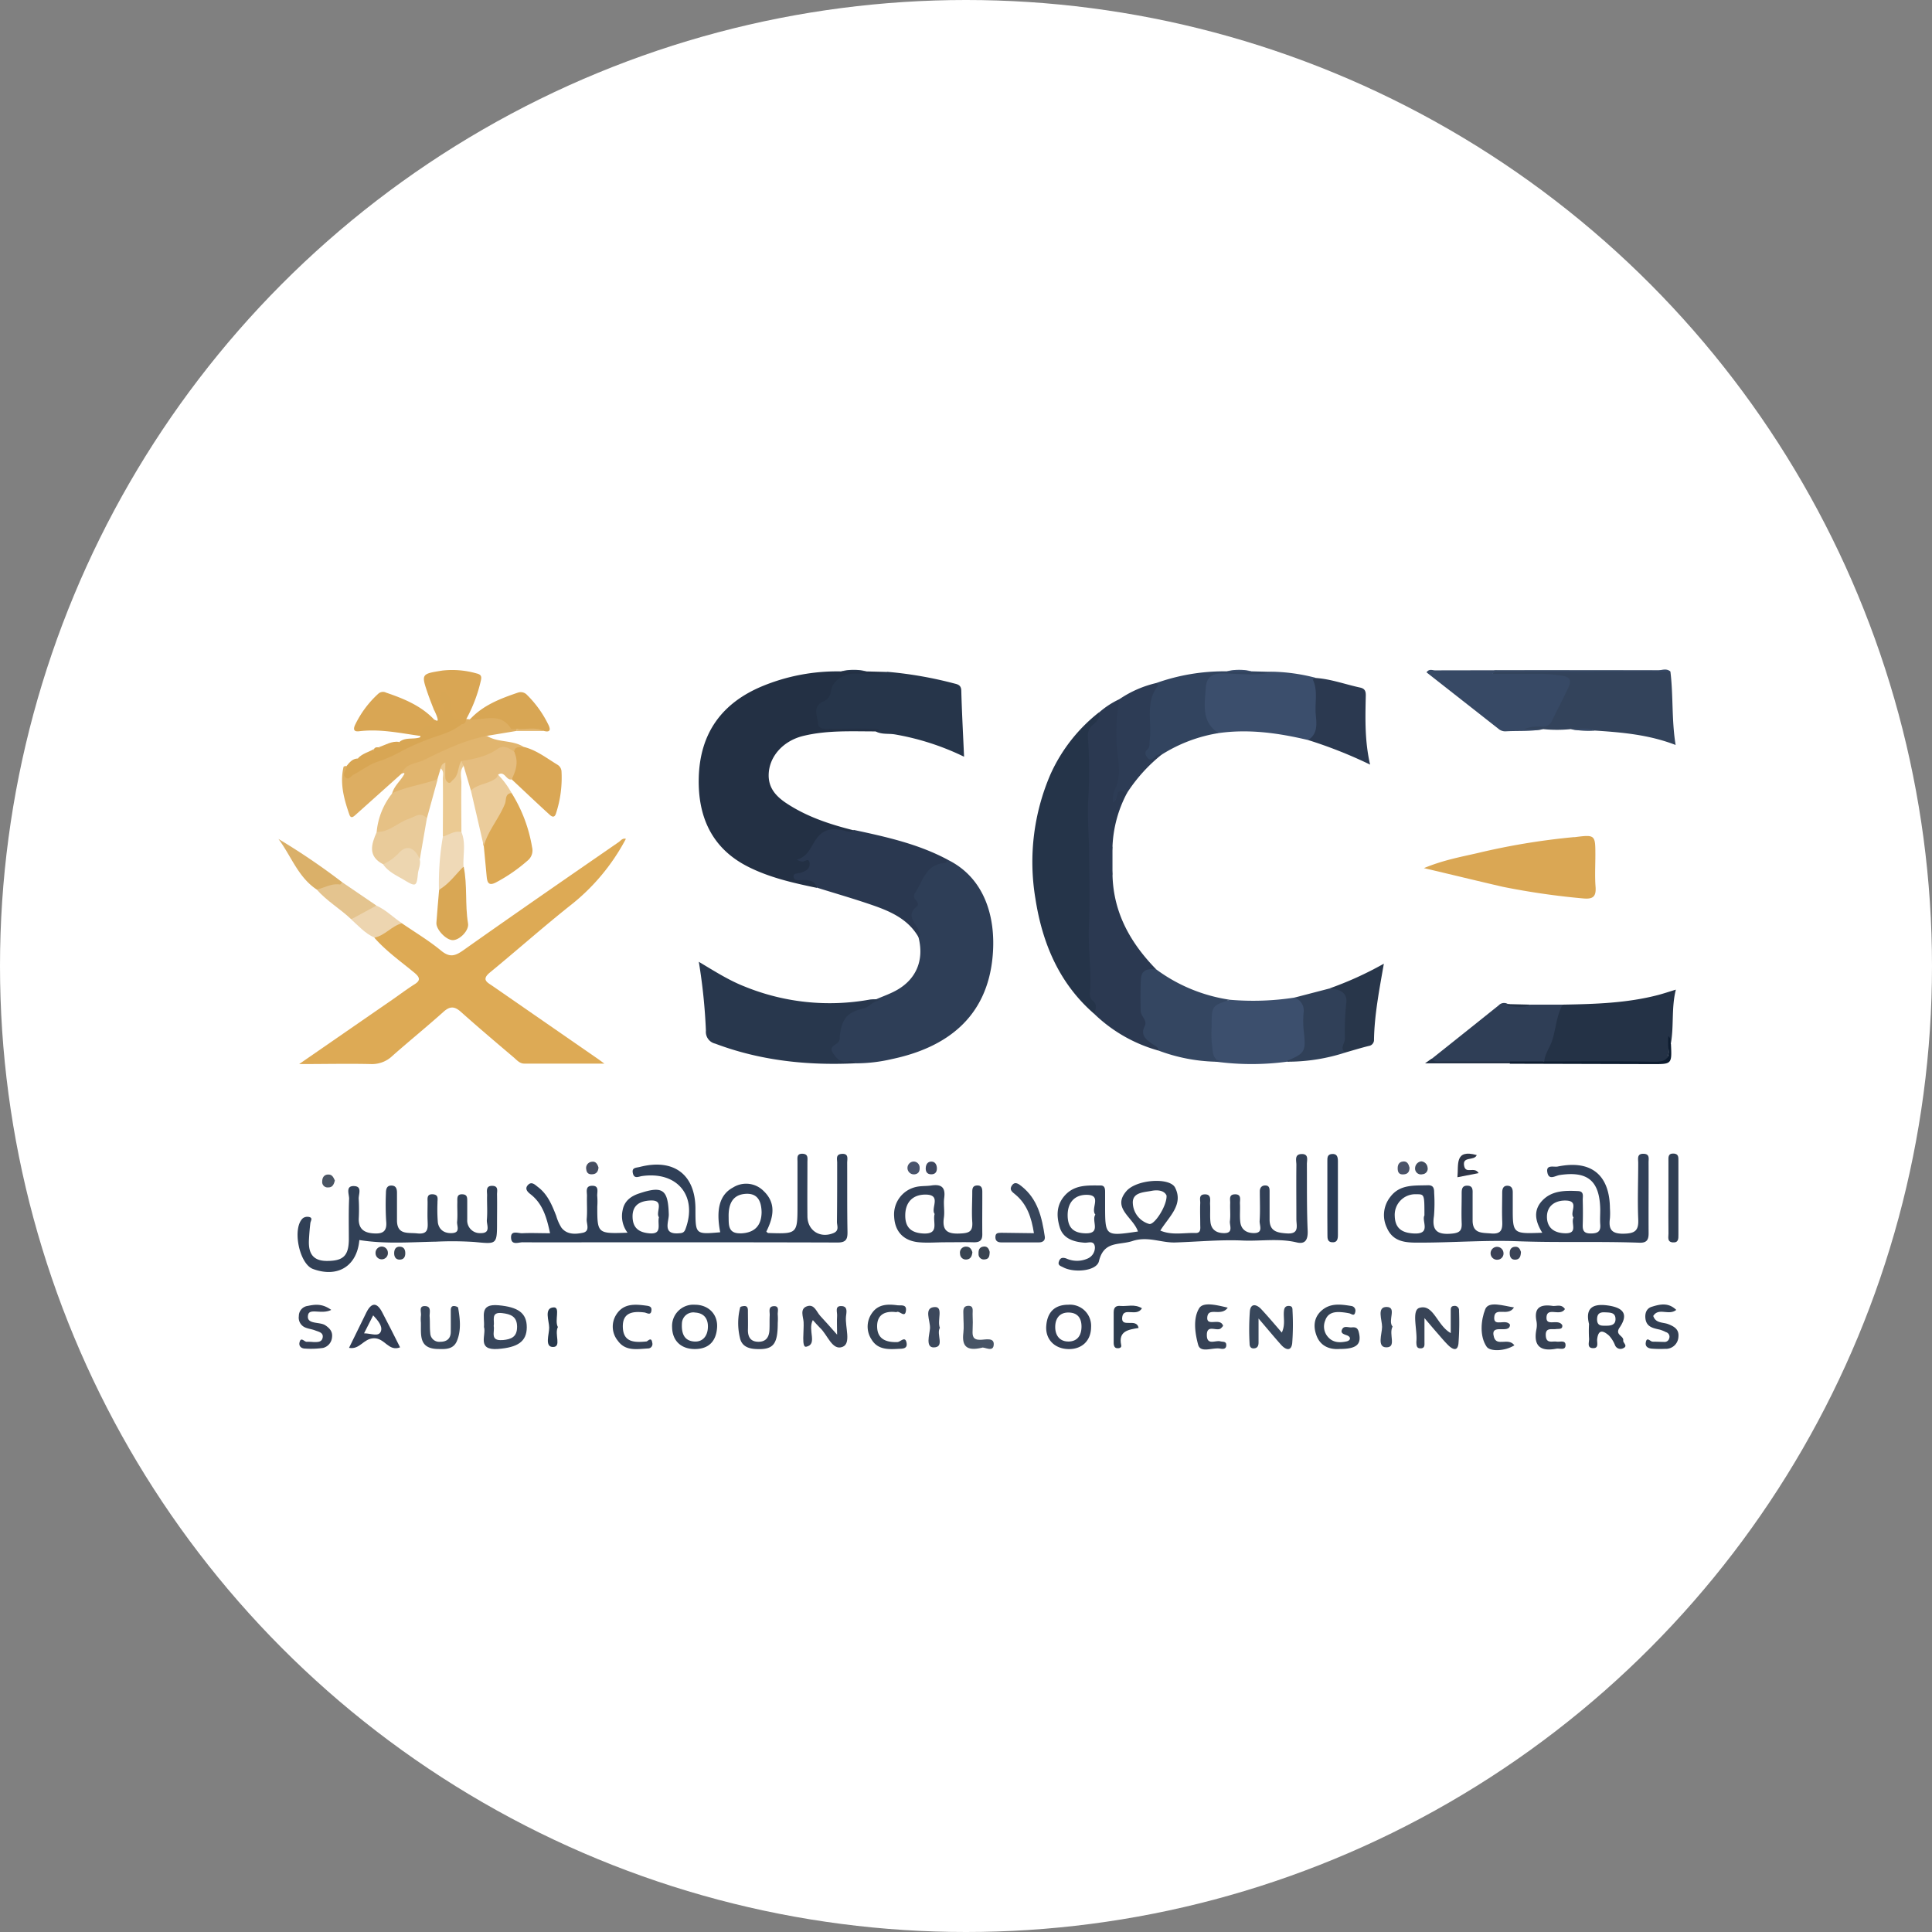 <svg xmlns="http://www.w3.org/2000/svg" viewBox="0 0 500 500"><rect x="0" y="0" width="500" height="500" fill="#808080" stroke="none"/><defs><style>.cls-1{fill:#fff;}.cls-2{fill:#314056;}.cls-3{fill:#38475b;}.cls-4{fill:#37455b;}.cls-5{fill:#384357;}.cls-6{fill:#384457;}.cls-7{fill:#344254;}.cls-8{fill:#39475b;}.cls-9{fill:#2b3c56;}.cls-10{fill:#303e53;}.cls-11{fill:#364156;}.cls-12{fill:#354053;}.cls-13{fill:#364256;}.cls-14{fill:#353f54;}.cls-15{fill:#323f53;}.cls-16{fill:#344156;}.cls-17{fill:#354254;}.cls-18{fill:#475466;}.cls-19{fill:#2d3c4e;}.cls-20{fill:#3c485c;}.cls-21{fill:#3b495d;}.cls-22{fill:#27384c;}.cls-23{fill:#2f3648;}.cls-24{fill:#49546c;}.cls-25{fill:#4a5564;}.cls-26{fill:#424d60;}.cls-27{fill:#454d61;}.cls-28{fill:#3c4257;}.cls-29{fill:#3b4451;}.cls-30{fill:#394552;}.cls-31{fill:#3a4453;}.cls-32{fill:#3b4353;}.cls-33{fill:#4b546a;}.cls-34{fill:#3b4356;}.cls-35{fill:#3e475f;}.cls-36{fill:#2f3f57;}.cls-37{fill:#314058;}.cls-38{fill:#324056;}.cls-39{fill:#38465b;}.cls-40{fill:#333f55;}.cls-41{fill:#334156;}.cls-42{fill:#303d50;}.cls-43{fill:#323d54;}.cls-44{fill:#da5;}.cls-45{fill:#233044;}.cls-46{fill:#2e3e57;}.cls-47{fill:#253449;}.cls-48{fill:#2b3951;}.cls-49{fill:#28374d;}.cls-50{fill:#26354a;}.cls-51{fill:#2a3850;}.cls-52{fill:#33435b;}.cls-53{fill:#243246;}.cls-54{fill:#daa754;}.cls-55{fill:#3b4e6c;}.cls-56{fill:#374965;}.cls-57{fill:#3c4f6d;}.cls-58{fill:#344661;}.cls-59{fill:#2f3e56;}.cls-60{fill:#32445f;}.cls-61{fill:#ddae62;}.cls-62{fill:#2b3950;}.cls-63{fill:#2d3c55;}.cls-64{fill:#304058;}.cls-65{fill:#dca955;}.cls-66{fill:#28364a;}.cls-67{fill:#e1b56e;}.cls-68{fill:#d9a654;}.cls-69{fill:#daa755;}.cls-70{fill:#d8a654;}.cls-71{fill:#d9a754;}.cls-72{fill:#e6c185;}.cls-73{fill:#e9cb9a;}.cls-74{fill:#e5bd7f;}.cls-75{fill:#ebcc9b;}.cls-76{fill:#ebca93;}.cls-77{fill:#efd9b7;}.cls-78{fill:#e4c48f;}.cls-79{fill:#dab069;}.cls-80{fill:#edd5b0;}.cls-81{fill:#edd6b0;}.cls-82{fill:#0d1c2f;}</style></defs><g id="Layer_2" data-name="Layer 2"><circle class="cls-1" cx="250" cy="250" r="250"/></g><g id="Layer_1" data-name="Layer 1"><path class="cls-2" d="M93,320.92c-.59,6.73-5.57,9.85-12,7.49-3.58-1.31-5.45-10.63-2.6-13.15a2,2,0,0,1,1.52-.32c1.15.21.48,1,.4,1.59-.17,1.4-.28,2.82-.36,4.23-.19,3.29.76,5.57,4.64,5.57,4.19,0,5.62-1.28,5.68-5.5,0-3.55-.08-7.1.07-10.64,0-1.17-1-3.37,1.35-3.23,2.17.12,1,2.23,1.14,3.44a45.78,45.78,0,0,1,0,5.11c0,2.44,1.26,3.49,3.68,3.68s3.71-.36,3.42-3.18a69.87,69.87,0,0,1-.06-7.24c0-1.11.26-2.06,1.6-1.94,1.06.09,1.26.94,1.26,1.87,0,2.41,0,4.83,0,7.24.08,3.72,2.87,3,5.22,3.26,3,.34,2.77-1.45,2.7-3.38-.06-1.56,0-3.13,0-4.69,0-.91-.27-2.16,1.36-2.05s1.16,1.33,1.2,2.23a41.19,41.19,0,0,0,.1,5.1c.32,1.93,1.77,2.84,3.72,2.71,2.2-.14,1.15-1.89,1.26-2.93.17-1.68,0-3.4.06-5.1,0-1-.18-2.13,1.4-2,1.24.08,1.15,1,1.16,1.85,0,1.56,0,3.13,0,4.69a3.27,3.27,0,0,0,3.46,3.5c2.78.05,1.5-2.18,1.62-3.43.19-2.11,0-4.25.06-6.38,0-1-.44-2.52,1.44-2.42,1.56.07,1.11,1.38,1.13,2.26.05,2.56,0,5.11,0,7.67,0,5.38-.32,5.11-5.89,4.59a88,88,0,0,0-9.89-.08C106.35,321.46,99.72,322,93,320.92Z"/><path class="cls-3" d="M325.71,341.23c0,2.91,0,4.55,0,6.19,0,.75-.18,1.41-1.07,1.53s-1.25-.42-1.25-1.23a64.49,64.49,0,0,1,.08-8.46c.27-2.11,1.81-1.65,2.93-.46,1.78,1.91,3.46,3.91,5.33,6.06,1-2.12.33-3.95.57-5.71.11-.85.54-1.24,1.38-1.17s.81.66.82,1.22a64.49,64.49,0,0,1-.08,8.46c-.28,2.19-1.75,1.63-2.85.4C329.88,346.18,328.28,344.23,325.71,341.23Z"/><path class="cls-4" d="M267.58,319.15c-.64-4.08-1.78-7.49-4.8-10-.8-.66-1.69-1.24-.88-2.38s1.79-.32,2.49.24c4.19,3.32,5.27,8.1,6,13,.15,1-.48,1.52-1.51,1.52q-4.87,0-9.75,0c-1,0-1.58-.42-1.52-1.49s.83-.95,1.52-1Z"/><path class="cls-5" d="M210.36,341.64c-1.41,2.64,1.33,6.26-1.73,6.9-1.24.26-.53-4.15-.66-6.41-.08-1.35-1.06-3.41.88-4.07s2.46,1.48,3.47,2.54c1.24,1.3,2.41,2.68,4.32,4.81,0-2.22-.09-3.55,0-4.87.08-1-.69-2.64,1.19-2.53,1.68.1,1.2,1.72,1.11,2.7-.26,2.72,1.39,6.88-.82,7.83-2.74,1.17-3.94-3.14-5.94-4.93C211.61,343.06,211.1,342.43,210.36,341.64Z"/><path class="cls-6" d="M375.45,345c0-2.15,0-4,0-5.79,0-.56,0-1.17.8-1.23a1.11,1.11,0,0,1,1.34,1.22,73.1,73.1,0,0,1-.14,8.51c-.25,2.22-1.65,1.42-2.67.41s-1.91-2.1-2.85-3.17-1.77-2.06-3.28-3.83c0,2.71,0,4.49,0,6.27,0,.65.13,1.5-.92,1.56s-1.13-.62-1.17-1.37a3.1,3.1,0,0,1,0-.43c.28-3-1.31-8.06.79-8.68C371,337.39,371.87,343,375.45,345Z"/><path class="cls-7" d="M346.76,349.11c-2.54.21-4.95-.66-6-3.34-.9-2.3-.82-4.78,1.29-6.62,2.29-2,5-1.59,7.68-1.16a1.22,1.22,0,0,1,1,1.58c-.23,1.24-1,.41-1.56.31a16.41,16.41,0,0,0-2.51-.32c-1.66-.05-3.08.38-3.69,2.17a4.05,4.05,0,0,0,.77,4.34c1.32,1.46,3.06,1.44,4.72,1.09,1.13-.24,1.27-1.18.06-1.6-.94-.32-1.71-.61-1.12-1.64.51-.87,1.56-.33,2.36-.39s1.53-.09,1.86,1.11C352.47,347.83,351.23,349.11,346.76,349.11Z"/><path class="cls-8" d="M108.93,342.26a8.76,8.76,0,0,1,0-1.7c.19-.95-.71-2.67,1.17-2.54,1.64.11,1,1.73,1.09,2.75.11,1.41,0,2.84.16,4.24a2.32,2.32,0,0,0,2.59,2.24c1.66,0,2.7-.78,2.72-2.55s0-3.68,0-5.52c0-.57.08-1.2.84-1.18.37,0,1,.22,1.06.42.51,2.93.85,5.95-.36,8.74-1,2.21-3.19,2-5.19,1.95C108.33,348.87,109,345.36,108.93,342.26Z"/><path class="cls-9" d="M343.52,309.86c0-3.1,0-6.2,0-9.31,0-.83-.07-1.77,1.12-1.89,1.38-.15,1.61.76,1.61,1.85,0,6.35,0,12.71,0,19.06,0,1.05-.14,2.06-1.55,1.93-1.17-.1-1.16-1.07-1.16-1.9C343.5,316.36,343.52,313.11,343.52,309.86Z"/><path class="cls-10" d="M431.79,309.9c0-3.12,0-6.24,0-9.36,0-1-.18-2.09,1.42-2,1.23.11,1.16,1,1.16,1.83q0,9.57,0,19.16c0,1,.07,2.12-1.46,2s-1.09-1.42-1.11-2.28C431.75,316.15,431.79,313,431.79,309.9Z"/><path class="cls-11" d="M201.28,342.4c0,5.58-1.17,6.94-5.59,6.73-2.06-.09-3.73-.76-4.19-2.86a16.37,16.37,0,0,1,.06-7.93c.06-.21.72-.33,1.11-.34.76,0,.88.57.89,1.14,0,1.7.05,3.4,0,5.11,0,1.87.79,3,2.74,3s2.73-1.21,2.83-3c.07-1.27,0-2.55.07-3.82.06-.89-.47-2.29,1-2.39,1.62-.12,1,1.36,1.08,2.2A15.13,15.13,0,0,1,201.28,342.4Z"/><path class="cls-12" d="M405,338.78c-1.26,2.07-4.73-.76-4.77,2.27,0,2.31,3.07.13,4.09,1.92.12,1.17-.94.88-1.7,1-1.17.12-2.7-.43-2.57,1.71s1.68,1.35,2.8,1.53c.86.14,2.34-.48,2.31.94s-1.51.73-2.38.89c-4.18.81-6-.75-5.15-5.06a5.55,5.55,0,0,0,0-2.11c-.71-3.61,1.21-4.35,4.21-3.9C402.86,338.08,404.09,337.42,405,338.78Z"/><path class="cls-6" d="M391.82,338.36c-1.55,2.53-5-.35-5.12,2.62-.12,2.51,3,.21,4.09,1.84-.06,2.67-5.25-.61-4.16,3.21.73,2.58,3.72,0,5.29,2.13-2.45,1.57-6.3,1.65-7.17.38-1.87-2.71-1.5-6.9-.36-9.74C385.26,336.65,389,337.93,391.82,338.36Z"/><path class="cls-13" d="M317.74,338.42c-1.69,2.42-5-.26-5.29,2.42s3.34,0,4.09,2.28a3.13,3.13,0,0,1-.71.75c-1.14.63-3.51-1.14-3.5,1.65s2.26,1.26,3.52,1.62c.64.18,1.53-.07,1.51,1s-.93,1-1.56.88c-2-.36-5.1,1.26-5.72-1-.83-3-1.35-6.86.28-9.47C311.42,336.86,314.9,337.75,317.74,338.42Z"/><path class="cls-14" d="M85.72,339c-2.52,1.27-5.69-.59-6,1.37-.46,2.49,3,1.62,4.48,2.62,1.2.8,1.91,1.69,1.73,3.08a3.09,3.09,0,0,1-2.31,2.77,21.73,21.73,0,0,1-4.64.17c-1,0-1.7-.62-1.46-1.61.38-1.58,1.26-.05,1.91-.15a13.73,13.73,0,0,1,1.69.07c1,0,2.17.11,2.39-1.18s-1.07-1.48-1.93-1.82-1.65-.4-2.44-.71a2.75,2.75,0,0,1-1.8-3,2.63,2.63,0,0,1,2.3-2.64C81.48,337.59,83.39,337.3,85.72,339Z"/><path class="cls-15" d="M433.81,339c-1.94,1.57-4.55-.71-5.95,1.57.64,1.95,2.54,1.59,3.89,2.12,1.61.63,2.83,1.39,2.62,3.31a3.25,3.25,0,0,1-3.44,3.08,27.75,27.75,0,0,1-3.41-.05c-.93-.06-1.76-.48-1.6-1.54.25-1.72,1.17-.26,1.78-.27,1,0,2,.06,3,.07a1.22,1.22,0,0,0,1.28-.89,1.24,1.24,0,0,0-.85-1.65,8.78,8.78,0,0,0-1.57-.64c-1.7-.38-3.44-.66-3.72-2.84-.18-1.41.28-2.69,1.67-3.09C429.55,337.55,431.75,337,433.81,339Z"/><path class="cls-16" d="M167.28,347.17c.35,0,1.3-1.38,1.53.36a1.14,1.14,0,0,1-1.12,1.45c-2.82.16-5.82.78-7.8-2a5.76,5.76,0,0,1-.38-6.79c1.84-2.88,4.75-2.69,7.65-2.3.71.09,1.51.18,1.44,1.15-.1,1.58-1.21.69-1.86.62-3-.36-5.68,0-5.55,3.84S164.07,347.49,167.28,347.17Z"/><path class="cls-17" d="M232,339.59c-2.86-.38-5,.54-5,3.64,0,3.27,2.23,4.2,5.23,4.1.77,0,2-1.65,2.37.11s-1.16,1.58-2.29,1.65c-2.62.16-5.24.14-6.78-2.47a6,6,0,0,1,.16-6.82c1.6-2.3,4.08-2.33,6.54-2,.85.11,2.36-.3,2.24,1.24C234.28,341.4,232.74,339,232,339.59Z"/><path class="cls-18" d="M254.11,348.79c-4.21,1-5.18-.65-4.79-3.88.18-1.53,0-3.1,0-4.66,0-.94-.24-2.2,1.18-2.3,1.58-.1,1.18,1.25,1.21,2.14.06,1.41.07,2.83,0,4.24s.07,2.43,1.95,2.41c1.27,0,3.57-.69,3.52,1.14C257.15,350.19,254.7,348.46,254.11,348.79Z"/><path class="cls-19" d="M295.54,338.58c-1.41,2.33-4.71-.38-5.1,2.22-.47,3.11,3.7.12,4.23,2.87-2.47.44-5.33.69-4.5,4.48.15.68-.59.85-1.18.75s-.77-.73-.77-1.28c0-2.68,0-5.36,0-8,0-1.32.64-1.77,1.82-1.64C291.75,338.13,293.6,337.41,295.54,338.58Z"/><path class="cls-20" d="M243.24,343.64c-1,1.66,1.35,5-1.56,5.07-2.22.05-1.13-3.26-1-4.92.14-1.93-1.75-5.43,1.25-5.53C244.23,338.19,242.46,341.76,243.24,343.64Z"/><path class="cls-21" d="M360.4,343.32c-1.07,1.95,1.12,5.39-1.62,5.37-2.46,0-1.12-3.47-1.1-5.28s-1.46-5.23,1.22-5.17S359.06,341.81,360.4,343.32Z"/><path class="cls-22" d="M144.38,343.44c-.95,1.83,1,5.14-1.25,5.16s-1-3.28-1-5-1.44-5.12,1.16-5.25C145.09,338.26,143.44,341.78,144.38,343.44Z"/><path class="cls-23" d="M377.18,304.67c.33-3.28-.78-7.35,5-5.74-.65,1.62-3.83.17-3.25,2.86.47,2.12,2.63,0,3.74,1.81Z"/><path class="cls-24" d="M238,302.15c.05,1-.3,1.65-1.33,1.77a1.66,1.66,0,1,1-.31-3.31A1.55,1.55,0,0,1,238,302.15Z"/><path class="cls-25" d="M86.66,305.5c-.28,1.16-.69,1.82-1.73,1.8a1.39,1.39,0,0,1-1.54-1.54c0-1.15.63-1.89,1.79-1.78C86.12,304.06,86.39,305,86.66,305.5Z"/><path class="cls-26" d="M367.81,300.56a1.76,1.76,0,0,1,1.64,1.56,1.44,1.44,0,0,1-1.32,1.77,1.52,1.52,0,0,1-1.9-1.64A1.82,1.82,0,0,1,367.81,300.56Z"/><path class="cls-27" d="M154.89,302.15c-.07.89-.43,1.6-1.4,1.73s-1.64-.17-1.76-1.22a1.62,1.62,0,0,1,1.5-2C154.22,300.53,154.63,301.31,154.89,302.15Z"/><path class="cls-28" d="M387.7,326a1.67,1.67,0,1,1,1.4-1.76A1.6,1.6,0,0,1,387.7,326Z"/><path class="cls-29" d="M256.13,324c-.05,1-.11,1.83-1.26,1.93a1.37,1.37,0,0,1-1.62-1.47c-.05-.9.17-1.69,1.25-1.84S255.93,323.25,256.13,324Z"/><path class="cls-30" d="M251.65,324.06c-.11,1.21-.57,1.83-1.55,1.9a1.5,1.5,0,0,1-1.64-1.48,1.54,1.54,0,0,1,1.7-1.84C251.13,322.68,251.46,323.48,251.65,324.06Z"/><path class="cls-31" d="M104.89,324.32c0,1-.41,1.66-1.45,1.67s-1.44-.75-1.43-1.68.37-1.69,1.43-1.67S104.88,323.35,104.89,324.32Z"/><path class="cls-32" d="M98.74,322.61a1.6,1.6,0,0,1,1.64,1.53,1.6,1.6,0,1,1-3.19.13A1.63,1.63,0,0,1,98.74,322.61Z"/><path class="cls-33" d="M364.78,302.18c0,.88-.3,1.6-1.32,1.73s-1.64-.15-1.73-1.24.24-2,1.44-2.08C364.19,300.5,364.56,301.29,364.78,302.18Z"/><path class="cls-34" d="M393.62,324c-.05,1.15-.32,1.93-1.4,2s-1.48-.64-1.51-1.6.34-1.67,1.38-1.74S393.42,323.41,393.62,324Z"/><path class="cls-35" d="M242.47,302.37c0,1-.5,1.57-1.52,1.54s-1.43-.68-1.37-1.66.56-1.66,1.51-1.63S242.45,301.45,242.47,302.37Z"/><path class="cls-36" d="M219.25,300.94c0-1,.49-2.48-1.46-2.31-1.56.14-1.13,1.38-1.13,2.26,0,5.11,0,10.22-.06,15.33,0,1,.67,2.26-.9,2.9-3.43,1.42-6.7-.61-6.74-4.33-.05-4.69,0-9.37,0-14.06,0-.93.29-2.09-1.29-2.14s-1.27,1.19-1.28,2.08c0,3.69,0,7.38,0,11.08,0,7.59,0,7.6-7.55,7.35-.18,0-.35-.23-.52-.35,1.83-3.68,2.65-7.35-.72-10.54a6.35,6.35,0,0,0-7.87-.9c-3.45,1.83-4.5,5.6-3.34,11.6-6.39.56-6.39.56-6.41-5.72v-.43c-.05-8.85-5.65-13-14.39-10.76-1,.25-2.15.13-1.8,1.65s1.46.84,2.39.71c9.15-1.29,14.41,5.19,11.21,13.75-.32.85-.79,1-1.54,1.05-4.56.45-2.71-3-2.77-4.9-.19-6.44-1.54-7.46-7.75-5.37-2.16.73-3.78,2-4.2,4.34a7.1,7.1,0,0,0,1.28,5.79c-7.77.29-7.84.23-7.83-6.77a18.07,18.07,0,0,0,0-2.55c-.16-1.09.7-2.92-1.45-2.82-1.73.08-1.19,1.62-1.22,2.66-.06,2,.11,4-.07,5.95-.11,1.23,1,3.14-1.05,3.56-1.91.39-4.08.49-5.49-1.33a11.91,11.91,0,0,1-1.35-3.06c-1.09-2.78-2.21-5.55-4.7-7.44-.74-.56-1.62-1.53-2.55-.61s-.36,1.72.58,2.44c3.12,2.41,4.19,5.9,5.07,10.11-2.64,0-4.91-.11-7.17,0-1,.07-3-.89-2.92,1.16s1.94,1.17,3,1.18c7.8.06,15.59,0,23.38,0,19.39,0,38.79,0,58.18.06,2.25,0,2.54-1,2.51-2.81C219.22,312.87,219.28,306.9,219.25,300.94ZM168,319.18c-2.59-.24-4.19-1.32-4.29-4.13-.11-3.16,1.89-4.21,4.5-4.36,4-.23,1.35,3.08,2.32,4.32C170.07,316.83,171.55,319.52,168,319.18Zm23.7,0c-3.34.11-3.09-2.25-3.13-4.27-.06-3.05.84-5.75,4.46-5.95,3.12-.17,4,2,4.07,4.71C197.08,317.31,195.18,319.09,191.65,319.2Z"/><path class="cls-37" d="M426.65,300.8c0-.91.34-2.12-1.21-2.2-1.9-.1-1.46,1.34-1.47,2.37,0,4.83-.2,9.67,0,14.48.16,3-.78,3.77-3.76,3.83-3.23.06-3.94-1.21-3.56-4a18.22,18.22,0,0,0,0-2.56c-.08-8.7-4.89-12.6-13.53-10.82-1,.2-3.13-.61-2.65,1.6.42,2,2,.79,3.17.6C410.91,303,414,305.6,414.14,313c0,1.28-.09,2.57,0,3.83.18,1.93-.68,2.39-2.48,2.39s-2.11-.82-2.05-2.33c.07-2.12.05-4.26,0-6.38,0-.91.37-2.18-1.17-2.26-3.3-.16-6.7-.18-9.19,2.35s-2,5.38-.11,8.43c-7.65.3-7.65.3-7.64-6.64,0-1.28,0-2.56,0-3.84,0-1-.37-1.68-1.43-1.68s-1.3.87-1.3,1.77c0,2.41-.09,4.83,0,7.24.1,2.1-.07,3.58-2.85,3.34-2.34-.21-4.76.09-4.81-3.28,0-2.27,0-4.54,0-6.82,0-1,.17-2.18-1.24-2.26-1.72-.11-1.58,1.24-1.59,2.37,0,2.42-.1,4.84,0,7.24.1,1.94-.44,2.6-2.56,2.79-3.68.34-5.22-.71-4.61-4.57a40.69,40.69,0,0,0,.05-5.95c0-1.09-.11-2-1.55-2-3.53.13-7.28-.32-9.79,3a7.56,7.56,0,0,0-.9,8c1.68,3.89,5.21,3.87,8.68,3.85,8.39,0,16.81-.67,25.14-.36,10.51.4,21,0,31.5.38,1.9.08,2.44-.69,2.42-2.49C426.62,313,426.68,306.91,426.65,300.8Zm-60.78,18.42c-3.09-.16-4.82-1.36-4.91-4.52a5.33,5.33,0,0,1,5.59-5.63c2.09,0,2.09,0,2.09,5.49C367.85,316,370.53,319.47,365.87,319.22Zm39.19-.05c-2.88-.06-4.73-1.45-4.71-4.31s2.21-4.23,4.89-4.16c3.65.1.85,3.14,2,4.38C406.43,316.54,408.56,319.25,405.06,319.17Z"/><path class="cls-38" d="M338.22,301.25c0-1,.53-2.56-1.25-2.59-2.09,0-1.45,1.71-1.47,2.83-.05,4.69,0,9.37,0,14.06,0,1.65.84,3.86-2.41,3.66-2.55-.16-4.55-.52-4.52-3.67,0-2.41,0-4.83,0-7.24,0-.7-.06-1.44-1-1.5s-1.53.5-1.53,1.52c0,2.56.12,5.12-.05,7.67-.07,1.13,1.06,3.13-1.48,3.13-1.93,0-3.31-.91-3.53-2.9-.18-1.55,0-3.13-.08-4.68-.06-1,.53-2.54-1.39-2.45-1.55.08-1.11,1.37-1.14,2.26-.07,1.56.12,3.14-.07,4.68-.13,1.14,1,3.13-1.52,3.1-1.94,0-3.32-.88-3.52-2.91-.16-1.55,0-3.12-.1-4.68,0-1,.39-2.53-1.45-2.44-1.55.08-1.05,1.41-1.09,2.28-.08,1.84,0,3.69,0,5.54,0,.93.27,2.23-1.24,2.18-3-.1-6.08.66-9.09-.63,2.24-3.62,6.07-6.71,3.82-11.12-1.39-2.72-10-2.13-12.61.92-3.81,4.43,1.78,6.75,3,10.44-8.49,1.25-8.49,1.25-8.5-6.66,0-1.14,0-2.28,0-3.41,0-.86,0-1.86-1.19-1.84-3.24,0-6.58-.26-9.13,2.47-2.35,2.52-2.29,5.51-1.41,8.39s3.56,3.75,6.44,3.95c1,.07,2.48-.69,2.65,1.15a3.12,3.12,0,0,1-2,3,6.7,6.7,0,0,1-5.39-.06c-1.06-.37-1.62-.15-1.94.82s.51,1.13,1.11,1.45c2.8,1.51,8.65,1,9.26-1.56,1.28-5.34,5.2-4.1,8.67-5.23,4-1.32,7.43.49,11.11.37,5.83-.19,11.76-.76,17.45-.5,4.6.2,9.33-.63,13.93.48,2.23.54,2.91-.67,2.87-2.85C338.17,312.89,338.26,307.07,338.22,301.25Zm-57.45,17.93c-2.94-.11-4.37-1.44-4.46-4.43-.1-3.55,1.83-5.58,5-5.53,4,.07.83,3.57,2.17,5.12C282.35,315.94,285.18,319.35,280.77,319.18Zm16.64-2.42a5.84,5.84,0,0,1-4.23-5.26c-.23-2.92,2.78-2.91,4.8-3.3,1.61-.32,3.33-.13,3.92,1.2C302.06,312,298.75,317.1,297.41,316.76Z"/><path class="cls-38" d="M254.22,308.46c0-.9-.16-1.71-1.36-1.66s-1.24.91-1.24,1.78c0,2.55-.18,5.12,0,7.65s-.85,2.9-3.13,3c-3.24.17-4.72-.68-4.21-4.14.24-1.67-.15-3.42.08-5.09.38-2.77-.79-3.58-3.33-3.2-1.26.19-2.57.09-3.81.35a7.28,7.28,0,0,0-5.81,7.77c.2,3.83,2.44,6.23,6.43,6.58,2.25.2,4.54,0,6.81,0v0c2.41,0,4.82-.06,7.23,0,1.55.05,2.37-.36,2.34-2.1C254.18,315.83,254.23,312.14,254.22,308.46Zm-12.34,5.71c-.6,2.08,1.43,5.34-3.07,5.05-3.25-.21-4.59-1.8-4.53-4.83.07-3.46,2.15-5.3,5.38-5.23C243.73,309.25,240.81,312.69,241.88,314.17Z"/><path class="cls-39" d="M129,337.8c-5.08-.45-3.51,2.9-3.75,5.63.68,2-2,6.11,3.65,5.68,5-.39,7.42-1.86,7.43-5.61S134,338.25,129,337.8Zm1.1,9c-3.41.31-2-2.16-2.33-3.62.29-1.42-.87-3.72,2.2-3.35,2.14.26,3.82.83,3.85,3.48S132.39,346.6,130.1,346.82Z"/><path class="cls-40" d="M276.51,337.66c-3.64,0-5.48,2-5.74,5.48s2.15,5.9,5.66,6,5.91-2.11,5.94-5.66A5.47,5.47,0,0,0,276.51,337.66Zm.16,9.52c-2.42.08-3.61-1.59-3.58-3.84s1.27-3.81,3.73-3.65c2.24.14,3.12,1.65,3.07,3.79S278.82,347.1,276.67,347.18Z"/><path class="cls-41" d="M179.81,337.66a5.51,5.51,0,0,0-5.87,5.81c.05,3.55,2.36,5.71,6,5.66s5.42-2.18,5.64-5.58S183.37,337.66,179.81,337.66Zm3.38,6.1c-.15,2.05-1.35,3.58-3.55,3.42-2.36-.17-3.36-1.8-3.15-4.82a2.94,2.94,0,0,1,3.44-2.67C182.4,339.84,183.36,341.54,183.19,343.76Z"/><path class="cls-42" d="M420.09,346.93c.19-1.28-2.27-1.41-.93-3.37,2.34-3.44,1-5.14-3.09-5.71-4.8-.67-5.64,1.54-4.83,4.81a31.88,31.88,0,0,0,0,3.64c.13,1-.71,2.61,1.11,2.6,1.5,0,.89-1.47,1-2.34.32-2.75,1.73-2.09,3.07-.9a7.82,7.82,0,0,1,1.55,2.49,1.52,1.52,0,0,0,2.13.76C421.4,348.32,420,347.53,420.09,346.93Zm-4.44-3.84c-1.13,0-2.29.14-2.33-1.59,0-1.53.69-1.94,2.06-1.87s2.74,0,2.71,1.82C418.07,342.9,416.86,343.11,415.65,343.09Z"/><path class="cls-43" d="M98.9,339.6c-1.38-2.65-2.79-2.52-4.08.06-1.49,3-2.94,6-4.49,9.16,2.8.54,3.71-2.41,6.41-2.48,2.87-.08,3.8,3.51,6.8,2.35C102,345.58,100.45,342.58,98.9,339.6Zm-.32,4.92c-.55,1.53-2.42.57-4.36.54l2.36-4.65C97.77,341.7,99.06,343.18,98.58,344.52Z"/><path class="cls-44" d="M104,238.94c3.41,2.34,7,4.48,10.17,7.1,2.23,1.82,3.61,1.39,5.76-.13,13.33-9.44,26.78-18.71,40.22-28,.5-.35.93-1.06,1.83-.82a53.77,53.77,0,0,1-14.58,17.39c-7,5.58-13.69,11.52-20.61,17.2-2.29,1.89-.65,2.57.73,3.52L154.68,274c.38.26.74.54,1.73,1.26H135.67c-1.19,0-1.94-.94-2.75-1.63-4.58-3.88-9.16-7.76-13.64-11.76-1.64-1.47-2.84-1.52-4.52,0-4.32,3.87-8.84,7.53-13.18,11.37A7.62,7.62,0,0,1,96,275.38c-5.88-.14-11.77,0-18.58,0l24.21-16.73c1.86-1.29,3.67-2.66,5.58-3.87,1.66-1,1.51-1.79.08-3-3.54-2.93-7.33-5.6-10.4-9.09C99,241,100.86,238.68,104,238.94Z"/><path class="cls-45" d="M226.64,189.29c-6.28,0-12.56-.34-18.77,1.17-5.21,1.27-8.92,5.37-8.94,10.2,0,3.25,1.83,5.3,4.27,7,5.39,3.65,11.47,5.66,17.72,7.22-.45,1.55-1.67,1.1-2.62.89-3.66-.81-6.12.63-7.7,3.88a11.45,11.45,0,0,1-.77,1.26c-.38.56-2,.8-.1,1.87,1.17.65.06,2.54-2.47,4.11,1.58.67,4.26-.22,4.15,2.89-6.18-1.28-12.39-2.69-18-5.57-9.21-4.73-12.84-12.87-12.57-23,.32-11.51,6-19.3,16.5-23.65a50.64,50.64,0,0,1,20.31-3.8,19.88,19.88,0,0,1,6.53,0l5.61.15c-.33,1.52-1.63,1.2-2.61,1.27-1.87.14-3.75,0-5.63.06a5.28,5.28,0,0,0-3.4.82c-2.64,2.15-3.79,5.39-5.58,8.13-1.17,1.8.41,3.51,2.8,3.6,3.06.13,6.13,0,9.19.05a6.41,6.41,0,0,1,2.9.45c.38.19.72.51.48.9S227.11,189.45,226.64,189.29Z"/><path class="cls-46" d="M226.75,258.61c1.76-.77,3.61-1.4,5.28-2.34,5.15-2.88,7.17-7.86,5.69-13.66a3.76,3.76,0,0,0-1-2.39c-1.16-1.75-2.25-3.45-.63-5.62.85-1.15-.48-2.61.17-4a27.16,27.16,0,0,1,4.59-6.79c1.23-1.37,3-.83,4.4-1.31,9.37,4.58,12.55,14.56,11.66,24.82-1.39,16.22-12.25,23.85-26.05,26.76a41.25,41.25,0,0,1-9.38,1.11,9.92,9.92,0,0,0-3.21-.2c-3-.18-4.37-2.6-2.74-5a12.37,12.37,0,0,0,1.42-3.83c.84-3.09,2.62-5.25,5.89-5.89A13.36,13.36,0,0,0,226.75,258.61Z"/><path class="cls-47" d="M283.22,262.42c-9.14-7.91-13.49-18.37-15.27-29.94a57.26,57.26,0,0,1,3.94-32.15,42.53,42.53,0,0,1,12.56-16c1.06,1.38.15,2.44-.65,3.42a6.41,6.41,0,0,0-1.11,4.14c-.2,4.83.72,9.66-.16,14.47a2,2,0,0,0-.08.88c1.51,5.42.21,10.92.3,16.37.1,6.19.33,12.4-.13,18.61a48.67,48.67,0,0,0,1.35,17C284.32,260.52,284.41,261.59,283.22,262.42Z"/><path class="cls-48" d="M283.22,262.42c.26-1.21.91-2.44-.48-3.47a2.32,2.32,0,0,1-.63-2.2c.4-5.68-.57-11.32-.3-17.07.29-6.07.1-12.33.05-18.45,0-4.9-.53-9.86-.2-14.73a117.83,117.83,0,0,0-.12-15.72,3.52,3.52,0,0,1,1.24-3.14c1-.86,2-1.75,1.67-3.26a21.84,21.84,0,0,1,5.36-3.48c1.26.08.67,1,.56,1.48-1,4.49-.53,9-.18,13.49.23,2.93.54,6.12-1.23,8.9a2.79,2.79,0,0,0-.22,2.29c-.14-1.13-.28-2.34,1.1-2.77.77-.23,1.87-.45,1.8,1a32.15,32.15,0,0,0-3.72,13.59,34,34,0,0,0,0,7.68c.26,9.75,4.7,17.56,11.34,24.34-2.8.93-3.11,2.9-3.24,5.66-.18,3.58,1.24,6.92.88,10.45-.11,1.09.88,1.66,1.59,2.34s2,1.14,1.4,2.56A38.85,38.85,0,0,1,283.22,262.42Z"/><path class="cls-49" d="M226.75,258.61l.73.37c-1.63.09-2.49,1.68-4,2-4.16,1-5.5,2.53-6.1,6.77-.1.67.1,1.38-.46,2-.73.76-2.43,1.14-1.4,2.7.92,1.39,2,2.69,4,2.25a2,2,0,0,1,1.93.48c-12.44.6-24.61-.66-36.36-5.09a3.11,3.11,0,0,1-2.4-3.34,146.55,146.55,0,0,0-1.84-17.84c4.11,2.46,7.8,4.81,11.88,6.41a58.27,58.27,0,0,0,32.48,3.35A13.13,13.13,0,0,1,226.75,258.61Z"/><path class="cls-50" d="M226.64,189.29c.26-.18,1.67-.5.13-.59-3.74-.23-7.5-.06-11.25-.09-1.44,0-3.64.38-3.79-1.3-.17-1.86-1.61-4.5,1.41-5.79a3.17,3.17,0,0,0,1.91-2.74c.36-2.4,2.93-4.26,5.43-4.42,3.11-.2,6.28.64,9.34-.48a102.44,102.44,0,0,1,17.12,3c.9.22,1.8.41,1.84,1.83.15,5.61.46,11.21.72,17.13a66.54,66.54,0,0,0-17.93-5.78C229.93,189.79,228.19,190.13,226.64,189.29Z"/><path class="cls-51" d="M245.28,222.5c-.25.3-.49.84-.75.86-4.9.25-5.64,4.62-7.68,7.69a1.37,1.37,0,0,0,.17,1.87c.41.46.78,1.25.34,1.58-3,2.32-.51,4.24.39,6.25.3.68.57,1.24,0,1.86-2.54-4.51-6.89-6.57-11.45-8.18-4.9-1.72-9.91-3.15-14.86-4.7-.71-2.1-2.44-2-4.14-1.94-.76,0-1.82.15-1.92-.86s.91-.81,1.57-1a4.56,4.56,0,0,0,1.37-.52,2,2,0,0,0,1.2-2.18c-.32-1.3-1.27-.16-1.92-.26a3.27,3.27,0,0,1-1.38-.49c3.31-.88,3.76-4.13,5.67-6.15s4-1.87,6.31-1.45c1,.18,1.86.79,2.75-.1C229.3,216.57,237.64,218.4,245.28,222.5Z"/><path class="cls-52" d="M406.54,188.69a34.56,34.56,0,0,1-7.19,0c-1.84.45-3.65.16-5.73.16,1.42-1.55,1.43-1.74,3-1.65,2.8.16,4.36-1.13,5.41-3.6.69-1.62,1.5-3.22,2.33-4.79,1-2,.37-3-1.7-3.28-3.15-.46-6.31-.16-9.47-.24a35,35,0,0,1-5.61-.21,1.87,1.87,0,0,1-1.39-.84c.22-.92.91-.73,1.45-.73h43.54a1.94,1.94,0,0,1,1.12.29c.77,6.22.29,12.52,1.35,19-6.93-2.68-13.91-3.27-20.92-3.73C410.68,188.59,408.57,189.26,406.54,188.69Z"/><path class="cls-53" d="M404.41,260c8.3-.15,16.59-.38,24.69-2.49,1.41-.37,2.79-.84,4.61-1.39-1.2,4.77-.46,9.44-1.31,14-.26-.08-.39,0-.4.15-.29,4.75-.29,4.75-5.2,4.74H400.15c-.95-.21-1-.94-.75-1.6,1.25-3.9,2.73-7.72,3.44-11.78A2.3,2.3,0,0,1,404.41,260Z"/><path class="cls-54" d="M368.51,224.67c4.95-2.06,9.41-2.87,13.78-3.87a178.85,178.85,0,0,1,25-4.15h.29c5.22-.67,5.3-.6,5.3,4.58,0,2.76-.16,5.54.05,8.28s-.88,3.22-3.25,3a193.07,193.07,0,0,1-20.73-3C382.41,228,375.83,226.39,368.51,224.67Z"/><path class="cls-55" d="M338.53,191.52c-7.64-1.81-15.33-2.91-23.19-1.79-2.51-.47-3.58-2.14-4-4.51a20,20,0,0,1,0-8c.48-2.24,1.61-3.07,4.07-3.29,4.74-.42,9.46.59,14.17-.09a48.27,48.27,0,0,1,10.88,1.57,42,42,0,0,1,.57,13.32A2.73,2.73,0,0,1,338.53,191.52Z"/><path class="cls-56" d="M432.28,173.79l-45.34.1c-.08,0-.16.1-.71.49h13a44.3,44.3,0,0,1,5,.49c2.61.32,2.29,1.72,1.56,3.29-1.32,2.84-2.81,5.6-4.17,8.43a2.47,2.47,0,0,1-2.63,1.46,10.34,10.34,0,0,0-4.58.65h5c-3.22.65-6.49.38-9.74.57a2.67,2.67,0,0,1-1.89-.67L369.18,174c.7-1,1.54-.5,2.22-.51q28.92-.06,57.84,0C430.2,173.4,431.34,172.93,432.28,173.79Z"/><path class="cls-57" d="M318.31,258.74a69.94,69.94,0,0,0,16.67-.56c2.31,0,3,1.48,3.1,3.44.1,2.35.29,4.69.47,7,.28,3.61-1.21,5.2-5.26,6.12a69.25,69.25,0,0,1-18.75,0c.08-.22.4-.19.47-.43a1.39,1.39,0,0,1-1.38-1,21.57,21.57,0,0,1-.2-12.8C314.13,258.25,316.65,259.34,318.31,258.74Z"/><path class="cls-58" d="M318.31,258.74c-4.74,1.56-4.74,1.56-4.74,7a27.29,27.29,0,0,0,.06,4.43c.34,2-.1,4.85,3.51,4.34l-2.6.26a45.08,45.08,0,0,1-14.66-2.86c-.15-1.06-1.11-1.3-1.8-1.82-1.55-1.14-3-2.24-1.82-4.57.71-1.44-1-2.51-1.05-3.85-.07-2.73-.08-5.47.05-8.19s2-2.8,4-2.58A42.42,42.42,0,0,0,318.31,258.74Z"/><path class="cls-59" d="M404.41,260c-1.62,2.9-1.72,6.28-2.75,9.39-.6,1.8-1.88,3.38-2,5.34-3,.64-6,.14-9,.29H372.74c-.77,0-2.09.71-2.21-1q8.67-6.9,17.32-13.83a1.91,1.91,0,0,1,2.42-.33,12.36,12.36,0,0,0,5.83.14Z"/><path class="cls-60" d="M329.59,173.89c-4.27,1.08-8.61.49-12.9.39-3-.06-4.45.9-4.64,3.79-.29,4.27-1.18,8.73,3.29,11.66a39.18,39.18,0,0,0-14.59,5.5,3.29,3.29,0,0,0-1.29.69c-.73.59-1.35,1.62-2.51.8a2.41,2.41,0,0,1-.83-2.88,34.84,34.84,0,0,0,.69-12c-.28-2.48,1.84-3.34,2.5-5.1a52.44,52.44,0,0,1,18.2-3,19.33,19.33,0,0,1,6.35,0Z"/><path class="cls-61" d="M133.64,189.17,126,190.44c-3.83,1.63-7.47,3.75-11.56,4.73a4.64,4.64,0,0,0-1.68.48c-2.67,2-5.81,3.07-8.76,4.51L92.18,210.74c-.61.54-1.33,1.31-1.77.06-1.38-4-2.51-8.06-1.49-12.36,0-.13.51-.16.79-.24.37,1.62.92,2.19,2.64,1.07,4.8-3.13,10.38-4.69,15.42-7.3,3.65-1.89,8.09-1.92,11.17-5a13.5,13.5,0,0,1,1.73-.9l.93.1c1.79-.91,3.83-.79,5.7-1.42,1.12-.38,2.09.42,2.92,1.1a28.38,28.38,0,0,0,3.31,2.46.63.63,0,0,1,.11.86Z"/><path class="cls-62" d="M338.53,191.52c2.55-1.58,2.2-4.21,2-6.49-.32-3.08.66-6.29-.83-9.26l.81-.31c3.95.27,7.65,1.66,11.48,2.48,1.66.35,1.48,1.51,1.46,2.71-.12,5.59-.25,11.19,1.13,17.23A117.23,117.23,0,0,0,338.53,191.52Z"/><path class="cls-63" d="M299.31,176.75c.15.23.47.61.41.68-3.43,4.29-1.58,9.38-2.17,14.09-.11.85.15,1.76-.63,2.46s-.54,1.36,0,2.06c.74.88,1.33.49,1.93-.15a2.08,2.08,0,0,1,1.86-.66,41.74,41.74,0,0,0-9.11,10.1c-3.21-2.28-1.86,1.89-3.57,2.31a6.3,6.3,0,0,1,.44-3.18c1.42-2.7,1.22-5.86.88-8.56a44,44,0,0,1,.42-15A28.42,28.42,0,0,1,299.31,176.75Z"/><path class="cls-64" d="M333.29,274.77l-.17-.24c4.72-2,4.9-2.38,4.25-8.09a24.76,24.76,0,0,1,0-4.39,3.52,3.52,0,0,0-2.37-3.87l8.92-2.32c4.48-.38,5.56.8,5.07,5.69-.35,3.61.34,7.3-.83,10.85A48.48,48.48,0,0,1,333.29,274.77Z"/><path class="cls-65" d="M132.41,205.25a38.18,38.18,0,0,1,5.29,14,3.38,3.38,0,0,1-1.12,3.44,42.54,42.54,0,0,1-8.22,5.68c-1.82.95-2.25.1-2.4-1.44l-.75-7.93a3.06,3.06,0,0,1,.31-2.8c1.68-3.4,3.71-6.62,5.12-10.15C131,205.27,131.47,204.59,132.41,205.25Z"/><path class="cls-66" d="M348.14,272.4c-1.5-1.13-.08-2.38-.07-3.54a66.45,66.45,0,0,1,.33-9.14c.45-2.93-1.88-3.86-4.5-3.86a89,89,0,0,0,14.24-6.46c-1.18,6.78-2.43,13.15-2.55,19.64a1.56,1.56,0,0,1-1.35,1.65C352.19,271.2,350.17,271.82,348.14,272.4Z"/><path class="cls-67" d="M104,200.16c1-2.65,3.83-2.54,5.73-3.47,5.19-2.57,10.49-5.11,16.27-6.25,2.92,1.82,6.61,1,9.53,2.86-.64.87-1.68,1-2.58,1.48a6.49,6.49,0,0,0-6.07.88c-2.06,1.49-4.61,1.4-7,1.92-1.41.62-.65,2.08-1.17,3.06s-1,2.56-2.53,2.4-1.2-1.69-1.3-2.8c0-.53.26-1.17-.37-1.57a.36.36,0,0,0-.25,0,1,1,0,0,0-.22.19l-.83,2.78a6,6,0,0,1-3,1.77c-2.56.63-5.2,1-7.57,2.35-.38.21-1.19.58-1.13-.53.6-2,2.26-3.21,3.17-5,0,0-.1-.18-.16-.18Z"/><path class="cls-68" d="M108.7,190.45c-5.23-.74-10.42-1.86-15.76-1.2-1.18.14-1.62-.3-1.09-1.55a26.24,26.24,0,0,1,6.09-8.2,1.79,1.79,0,0,1,2-.24c4.56,1.55,9,3.36,12.4,6.94.18.86,1.72,1,1.31,2s-1.5.5-2.3.5C110,188.75,109.51,189.8,108.7,190.45Z"/><path class="cls-69" d="M133.06,194.56c.21-1.66,1.58-1,2.49-1.26,3.31.82,5.93,2.93,8.77,4.64a2.14,2.14,0,0,1,1,1.74,29.65,29.65,0,0,1-1.39,10.71c-.33,1.18-.93,1.15-1.65.49-3.3-3-6.56-6.11-9.84-9.17C132.35,199.3,133,197,133.06,194.56Z"/><path class="cls-68" d="M120.67,186.1c-.09.77-.41,1.31-1.28,1.34-4.16-.65-2.82-4.61-4.15-7-.64.18-.28.62-.27.91a6.5,6.5,0,0,0,.26,1.16c.2,1,.54,2-.58,2.64-1.36.76-1.46-1-2.28-1.28-.53-1.38-1.09-2.75-1.57-4.14-1.84-5.34-1.82-5.31,3.67-6.19a22.85,22.85,0,0,1,8.78.72c1.36.31,1.46.85,1.15,2.07A38.3,38.3,0,0,1,120.67,186.1Z"/><path class="cls-70" d="M133.65,188.64c-.49,0-1.27.14-1.43-.1-2.77-4.36-7-2.06-10.62-2.34,3.37-3.68,7.85-5.39,12.41-6.94a2.21,2.21,0,0,1,2.4.6,28.1,28.1,0,0,1,5.46,7.6c.45.89.94,2.25-1.11,1.71C138.41,188.46,136,189.38,133.65,188.64Z"/><path class="cls-71" d="M120,224.28c1,4.85.31,9.84,1.13,14.72.31,1.8-2.18,4.31-3.94,4.31s-4.37-2.81-4.25-4.48c.2-2.84.46-5.68.7-8.52C115.41,228,117.08,225.49,120,224.28Z"/><path class="cls-72" d="M101.57,205.24c3.76-1.68,7.86-2.2,11.7-3.59l-2.79,10.12c-3.41-.2-6.09,1.74-9,3.1-1.29.62-2.53,1.68-4,.45A18.72,18.72,0,0,1,101.57,205.24Z"/><path class="cls-73" d="M97.5,215.32c3.26.07,5.45-2.47,8.31-3.41,1.59-.52,3-1.95,4.67-.14q-.92,5.34-1.84,10.64c-2.91-2.27-2.9-2.26-6.28.26-.93.7-1.9,1.44-3.21,1C95.12,221.59,96.1,218.5,97.5,215.32Z"/><path class="cls-70" d="M112.41,183.88c.9-.21,1.27,1.61,2.22.72.78-.72,0-1.66-.24-2.43a6.83,6.83,0,0,1-.16-3.27c2.75.66,2.42,3.09,2.63,4.75s-.08,2.64,2.06,2.31c.61-.09.45.93.51,1.48-2.14,1.78-4.63,2.52-7.28,3.4a62.44,62.44,0,0,0-8.63,3.77,33.51,33.51,0,0,1-5.63,2.47c-2.28.68-4.27,2.3-6.43,3.42-.63.33-1.15,1.45-2,.74s-.22-1.45.08-2.18a8.23,8.23,0,0,0,.19-.86c.76-.93,1.52-1.87,2.87-1.89,1.61-.47,3.61-.26,4.2-2.46.28-.53.77-.46,1.25-.44,2.08.79,3.66-.37,5.29-1.37,1.54-1.31,3.53-.63,5.24-1.18a.41.41,0,0,0,.23-.16,1.29,1.29,0,0,0-.09-.25c.73-2.68,1.7-3.16,4.22-2,.67-1-1-1.33-.63-2.21.37,0,1.26.88.87-.46C113,185.14,112.7,184.5,112.41,183.88Z"/><path class="cls-74" d="M133.06,194.56c1.2,2.51.52,4.85-.66,7.15-1.42.32-1.79-2.32-3.48-1.24.69,1.1-.15,1.6-.9,2a16,16,0,0,1-6.15,2.13L120,198.24c-.36-.36-.92-.63-.56-1.3,3.29-.51,6.51-1.15,9.34-3.12C130.28,192.72,131.74,193.57,133.06,194.56Z"/><path class="cls-75" d="M121.87,204.59c1.68-1.63,4.12-1.66,6-2.85a1.74,1.74,0,0,0,1-1.27,20.9,20.9,0,0,1,3.53,4.78c-1.77.1-1.34,1.83-1.7,2.72-1.52,3.83-4.42,7-5.5,11Q123.55,211.79,121.87,204.59Z"/><path class="cls-76" d="M119.41,196.93c.19.43.37.87.56,1.3-1.12,1.38-.54,3-.56,4.49-.08,4.21,0,8.41,0,12.62-1.49.84-3,1.8-4.8,1.18,0-5,.07-10,0-14.92,0-.92.37-2-.57-2.73a1.74,1.74,0,0,1,1.22-1.52c0,1.46-.06,2.78,0,4.09a1.55,1.55,0,0,0,.78,1.11c.53.27.76-.37,1.12-.66C118.84,200.59,118.41,198.44,119.41,196.93Z"/><path class="cls-77" d="M114.62,216.52c1.58-.47,3-1.62,4.8-1.18,1.21,2.92.36,6,.54,8.94-2.08,2.05-3.77,4.52-6.36,6A70.58,70.58,0,0,1,114.62,216.52Z"/><path class="cls-78" d="M88.57,228.33l8.81,6c-1.5,2.42-4,3.08-6.51,3.55-2.86-2.71-6.33-4.71-8.94-7.71C83.69,228,86.19,228.38,88.57,228.33Z"/><path class="cls-79" d="M88.57,228.33c-.2.21-.43.61-.6.58-2.19-.35-4,.88-6,1.3-4.82-3.17-6.6-8.67-9.91-13.09A174.18,174.18,0,0,1,88.57,228.33Z"/><path class="cls-80" d="M90.87,237.92l6.54-3.55c2.5,1.11,4.39,3.09,6.63,4.57-2.67.67-4.38,3.17-7.12,3.71C94.48,241.59,92.78,239.61,90.87,237.92Z"/><path class="cls-81" d="M99.15,223.69a13.41,13.41,0,0,0,4-2.85c2-2.34,4.22-1.57,5.48,1.57.33,1.32-.36,2.51-.48,3.77-.31,3.2-.55,3.37-3.39,1.66C102.79,226.64,100.55,225.72,99.15,223.69Z"/><path class="cls-82" d="M390.79,274.71h8.89c9.5,0,19-.11,28.49.07,2.84,0,4-.71,3.6-3.6a21.45,21.45,0,0,1,0-3c.82.58.33,1.4.67,2,.25,5.21.25,5.22-4.73,5.21l-36.91-.1c-.2-.11-.26-.22-.2-.33S390.72,274.71,390.79,274.71Z"/><path class="cls-53" d="M390.79,274.71v.49h-22l1.72-1.23c.78,1.11,1.95.71,3,.71C379.25,274.72,385,274.71,390.79,274.71Z"/><path class="cls-68" d="M103.32,192c-1.7,2.36-3.35,2.78-5.29,1.37C99.75,192.81,101.35,191.72,103.32,192Z"/><path class="cls-68" d="M96.78,193.85c-.18,2.8-.87,3.21-4.2,2.46C93.72,195,95.41,194.66,96.78,193.85Z"/><path class="cls-63" d="M287.91,226.6a13.06,13.06,0,0,1,0-7.68Z"/><path class="cls-67" d="M133.65,188.64c2.36.22,4.81-.62,7.11.53h-7.12C133.64,189,133.64,188.82,133.65,188.64Z"/><path class="cls-53" d="M396.09,260c-1.9,1-3.9.43-5.87.35a.77.77,0,0,1-.09-.23.71.71,0,0,1,.13-.26Z"/><path class="cls-50" d="M224.21,173.73h-6.53A14.4,14.4,0,0,1,224.21,173.73Z"/><path class="cls-55" d="M323.86,173.72h-6.35A13.9,13.9,0,0,1,323.86,173.72Z"/><path class="cls-56" d="M406.54,188.69c2.06.08,4.17-.58,6.17.4A22.8,22.8,0,0,1,406.54,188.69Z"/></g></svg>